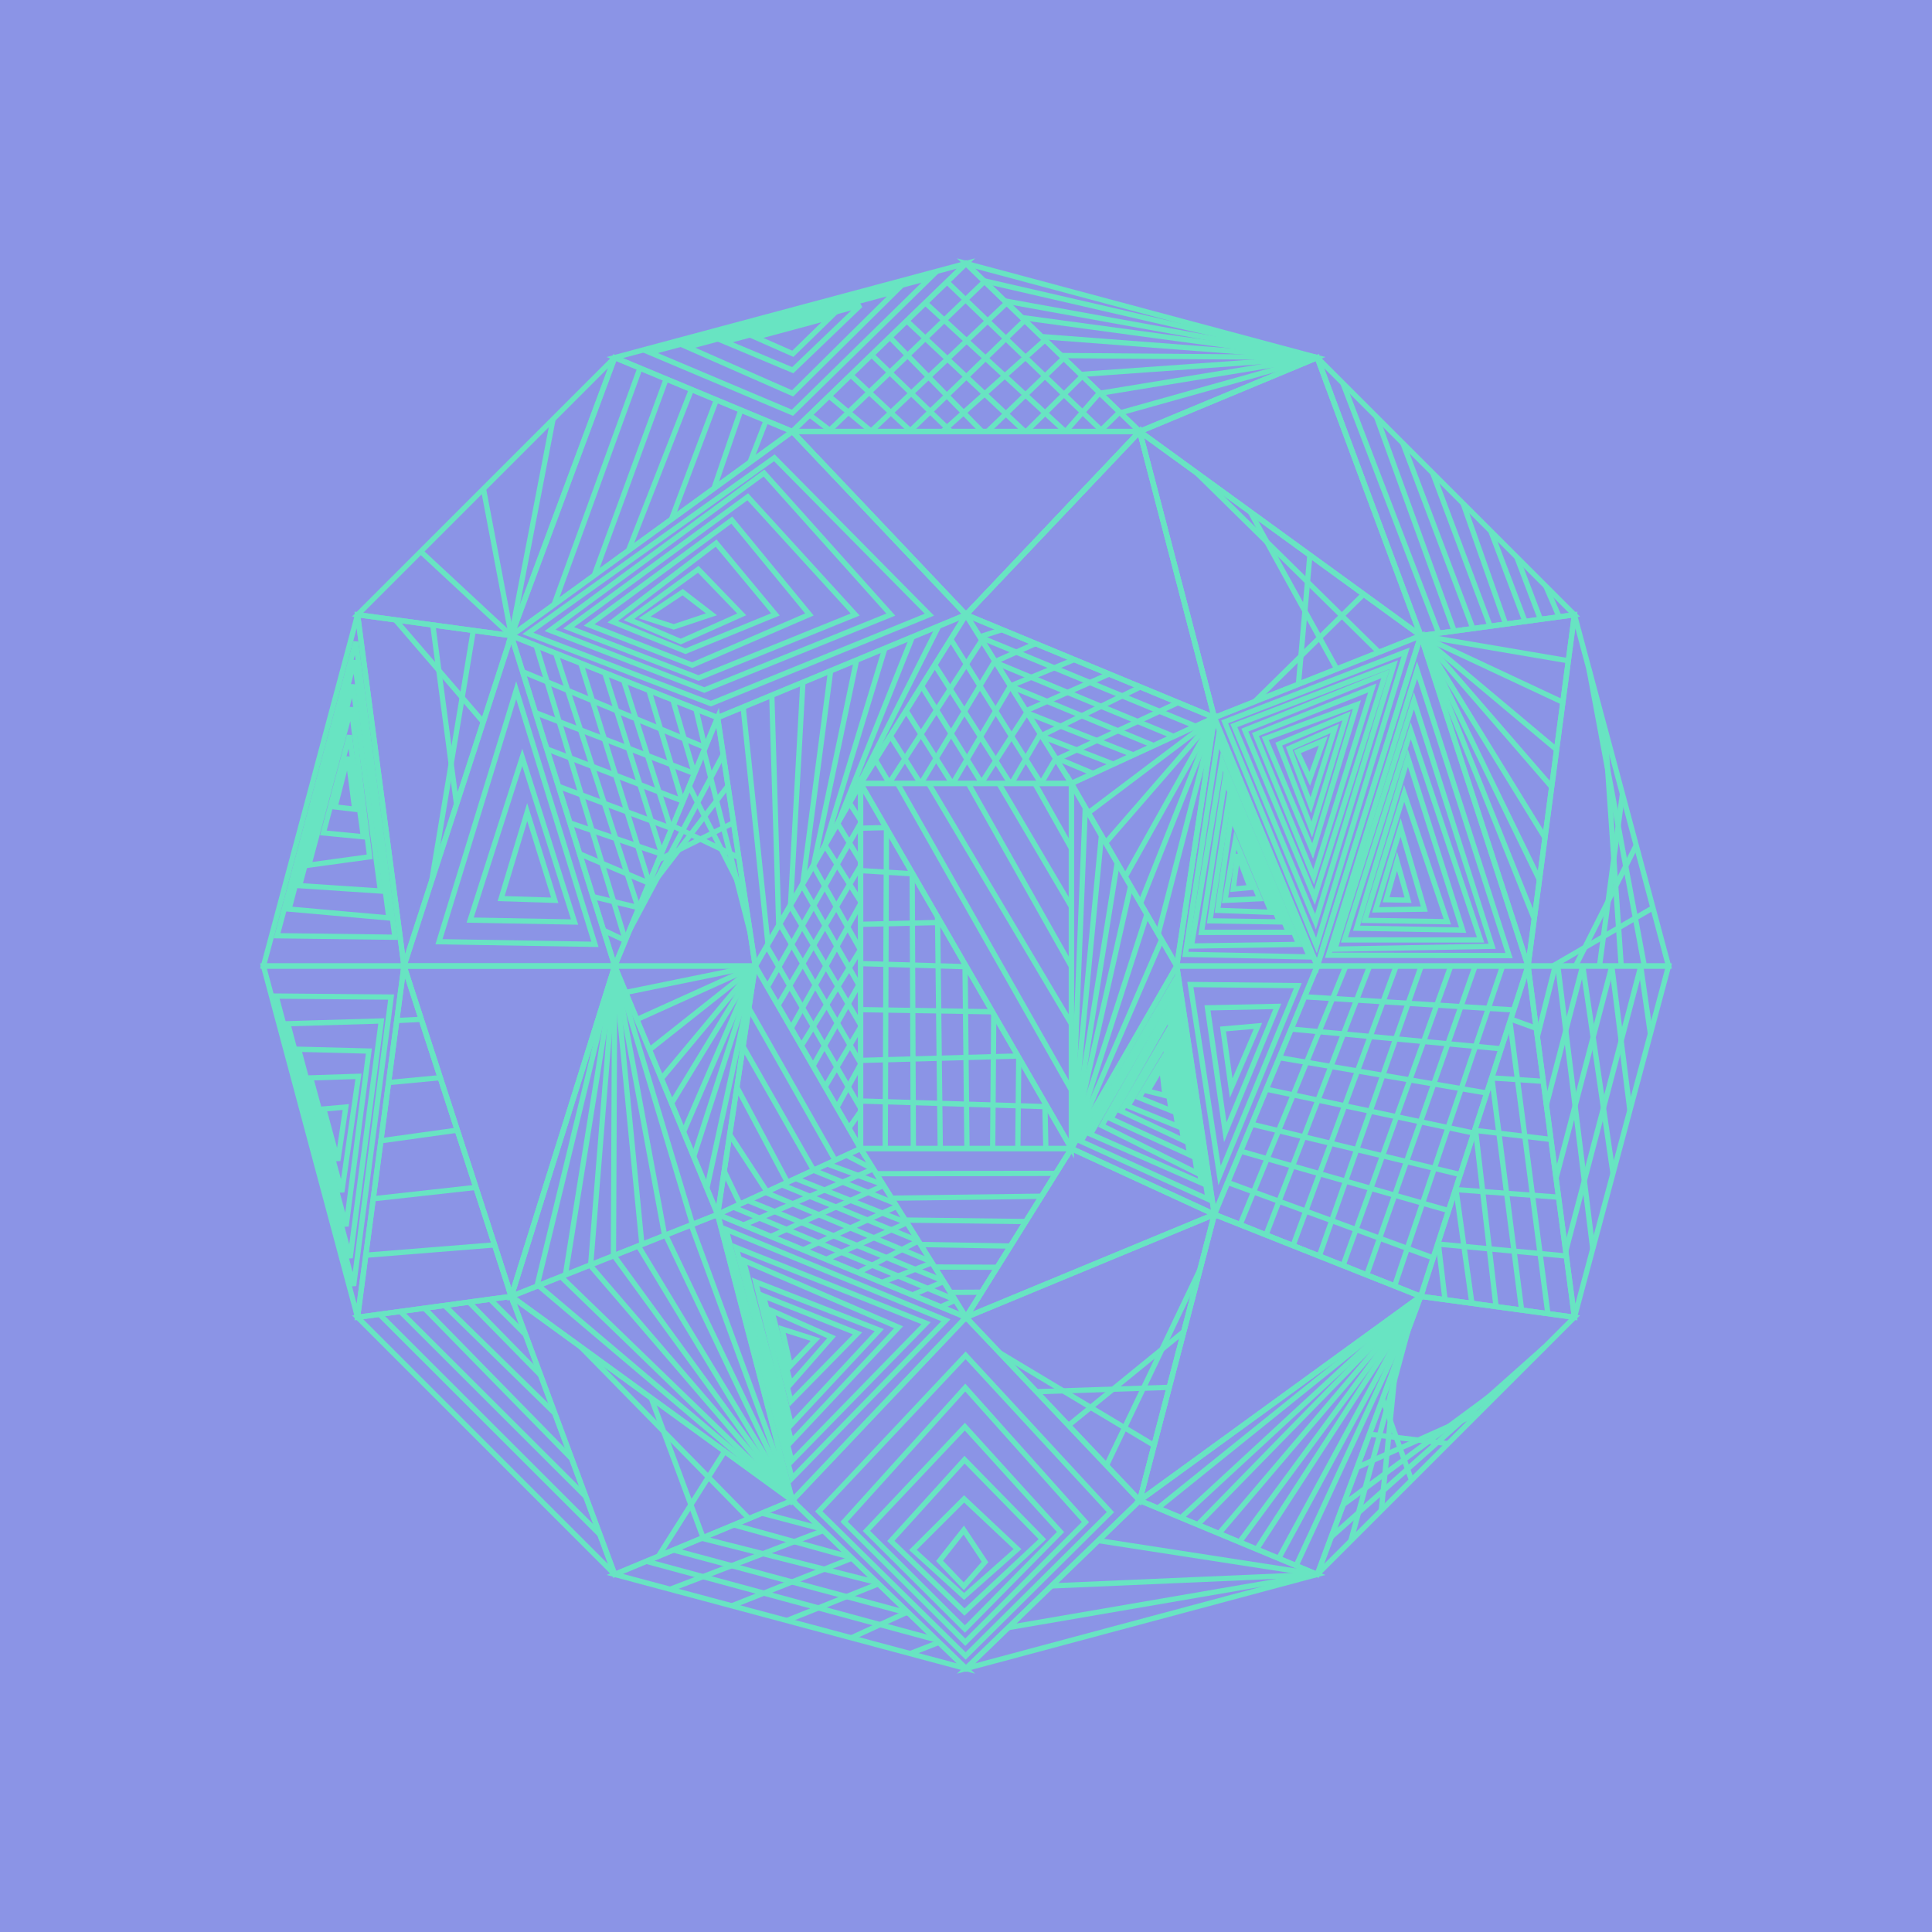 <svg height="550.0" viewBox="-275.0 -275.0 550.0 550.0" width="550.0" xmlns="http://www.w3.org/2000/svg"><g><rect fill="rgb(139,148,230)" height="550.0" transform="rotate(0 0.0 0.0)" width="550.0" x="-275.0" y="-275.0"></rect><polygon fill="none" points="49.443,152.169 129.443,94.046 70.711,70.711" stroke-width="1.5" stroke="rgb(104,228,194)"></polygon><polygon fill="none" points="-200.0,0.0 -173.205,100.0 -160.0,0.0" stroke-width="1.5" stroke="rgb(104,228,194)"></polygon><polygon fill="none" points="70.711,70.711 100.0,0.0 60.0,0.0" stroke-width="1.5" stroke="rgb(104,228,194)"></polygon><polygon fill="none" points="-70.711,70.711 -30.0,51.962 -60.0,0.0" stroke-width="1.5" stroke="rgb(104,228,194)"></polygon><polygon fill="none" points="-173.205,100.0 -100.0,173.205 -129.443,94.046" stroke-width="1.5" stroke="rgb(104,228,194)"></polygon><polygon fill="none" points="173.205,-100.0 100.0,-173.205 129.443,-94.046" stroke-width="1.5" stroke="rgb(104,228,194)"></polygon><polygon fill="none" points="49.443,-152.169 -49.443,-152.169 0.0,-100.0" stroke-width="1.5" stroke="rgb(104,228,194)"></polygon><polygon fill="none" points="-173.205,100.0 -129.443,94.046 -160.0,0.0" stroke-width="1.5" stroke="rgb(104,228,194)"></polygon><polygon fill="none" points="160.0,0.0 129.443,-94.046 100.0,0.0" stroke-width="1.5" stroke="rgb(104,228,194)"></polygon><polygon fill="none" points="70.711,70.711 60.0,0.0 30.0,51.962" stroke-width="1.5" stroke="rgb(104,228,194)"></polygon><polygon fill="none" points="0.0,100.0 30.0,51.962 -30.0,51.962" stroke-width="1.5" stroke="rgb(104,228,194)"></polygon><polygon fill="none" points="100.0,-173.205 0.0,-200.0 49.443,-152.169" stroke-width="1.5" stroke="rgb(104,228,194)"></polygon><polygon fill="none" points="100.0,173.205 173.205,100.0 129.443,94.046" stroke-width="1.5" stroke="rgb(104,228,194)"></polygon><polygon fill="none" points="-100.0,-173.205 -173.205,-100.0 -129.443,-94.046" stroke-width="1.5" stroke="rgb(104,228,194)"></polygon><polygon fill="none" points="-129.443,94.046 -70.711,70.711 -100.0,0.0" stroke-width="1.5" stroke="rgb(104,228,194)"></polygon><polygon fill="none" points="173.205,100.0 200.0,0.0 160.0,0.0" stroke-width="1.5" stroke="rgb(104,228,194)"></polygon><polygon fill="none" points="-160.0,0.0 -129.443,94.046 -100.0,0.0" stroke-width="1.5" stroke="rgb(104,228,194)"></polygon><polygon fill="none" points="100.0,173.205 129.443,94.046 49.443,152.169" stroke-width="1.5" stroke="rgb(104,228,194)"></polygon><polygon fill="none" points="-100.0,-173.205 -129.443,-94.046 -49.443,-152.169" stroke-width="1.5" stroke="rgb(104,228,194)"></polygon><polygon fill="none" points="49.443,-152.169 0.0,-100.0 70.711,-70.711" stroke-width="1.5" stroke="rgb(104,228,194)"></polygon><polygon fill="none" points="49.443,152.169 70.711,70.711 0.0,100.0" stroke-width="1.5" stroke="rgb(104,228,194)"></polygon><polygon fill="none" points="0.0,100.0 70.711,70.711 30.0,51.962" stroke-width="1.5" stroke="rgb(104,228,194)"></polygon><polygon fill="none" points="-100.0,173.205 0.0,200.0 -49.443,152.169" stroke-width="1.5" stroke="rgb(104,228,194)"></polygon><polygon fill="none" points="173.205,100.0 160.0,0.0 129.443,94.046" stroke-width="1.5" stroke="rgb(104,228,194)"></polygon><polygon fill="none" points="30.0,51.962 60.0,0.0 30.0,-51.962" stroke-width="1.5" stroke="rgb(104,228,194)"></polygon><polygon fill="none" points="-100.0,0.0 -70.711,70.711 -60.0,0.0" stroke-width="1.5" stroke="rgb(104,228,194)"></polygon><polygon fill="none" points="-70.711,-70.711 -100.0,0.0 -60.0,0.0" stroke-width="1.5" stroke="rgb(104,228,194)"></polygon><polygon fill="none" points="-173.205,-100.0 -160.0,0.0 -129.443,-94.046" stroke-width="1.5" stroke="rgb(104,228,194)"></polygon><polygon fill="none" points="200.0,0.0 173.205,-100.0 160.0,0.0" stroke-width="1.5" stroke="rgb(104,228,194)"></polygon><polygon fill="none" points="100.0,0.0 129.443,-94.046 70.711,-70.711" stroke-width="1.5" stroke="rgb(104,228,194)"></polygon><polygon fill="none" points="-49.443,152.169 0.0,100.0 -70.711,70.711" stroke-width="1.5" stroke="rgb(104,228,194)"></polygon><polygon fill="none" points="-30.0,-51.962 30.0,51.962 30.0,-51.962" stroke-width="1.5" stroke="rgb(104,228,194)"></polygon><polygon fill="none" points="0.0,-100.0 -30.0,-51.962 30.0,-51.962" stroke-width="1.5" stroke="rgb(104,228,194)"></polygon><polygon fill="none" points="160.0,0.0 173.205,-100.0 129.443,-94.046" stroke-width="1.5" stroke="rgb(104,228,194)"></polygon><polygon fill="none" points="-129.443,-94.046 -100.0,0.0 -70.711,-70.711" stroke-width="1.5" stroke="rgb(104,228,194)"></polygon><polygon fill="none" points="60.0,0.0 70.711,-70.711 30.0,-51.962" stroke-width="1.5" stroke="rgb(104,228,194)"></polygon><polygon fill="none" points="-30.0,51.962 30.0,51.962 -30.0,-51.962" stroke-width="1.5" stroke="rgb(104,228,194)"></polygon><polygon fill="none" points="-129.443,94.046 -49.443,152.169 -70.711,70.711" stroke-width="1.5" stroke="rgb(104,228,194)"></polygon><polygon fill="none" points="129.443,-94.046 49.443,-152.169 70.711,-70.711" stroke-width="1.5" stroke="rgb(104,228,194)"></polygon><polygon fill="none" points="0.0,-200.0 -49.443,-152.169 49.443,-152.169" stroke-width="1.5" stroke="rgb(104,228,194)"></polygon><polygon fill="none" points="70.711,-70.711 0.0,-100.0 30.0,-51.962" stroke-width="1.5" stroke="rgb(104,228,194)"></polygon><polygon fill="none" points="0.0,200.0 100.0,173.205 49.443,152.169" stroke-width="1.5" stroke="rgb(104,228,194)"></polygon><polygon fill="none" points="0.0,-200.0 -100.0,-173.205 -49.443,-152.169" stroke-width="1.5" stroke="rgb(104,228,194)"></polygon><polygon fill="none" points="-60.0,0.0 -30.0,51.962 -30.0,-51.962" stroke-width="1.5" stroke="rgb(104,228,194)"></polygon><polygon fill="none" points="-70.711,70.711 0.0,100.0 -30.0,51.962" stroke-width="1.5" stroke="rgb(104,228,194)"></polygon><polygon fill="none" points="-100.0,173.205 -49.443,152.169 -129.443,94.046" stroke-width="1.5" stroke="rgb(104,228,194)"></polygon><polygon fill="none" points="100.0,-173.205 49.443,-152.169 129.443,-94.046" stroke-width="1.5" stroke="rgb(104,228,194)"></polygon><polygon fill="none" points="-173.205,-100.0 -200.0,0.0 -160.0,0.0" stroke-width="1.5" stroke="rgb(104,228,194)"></polygon><polygon fill="none" points="-129.443,-94.046 -160.0,0.0 -100.0,0.0" stroke-width="1.5" stroke="rgb(104,228,194)"></polygon><polygon fill="none" points="100.0,0.0 70.711,-70.711 60.0,0.0" stroke-width="1.5" stroke="rgb(104,228,194)"></polygon><polygon fill="none" points="49.443,152.169 129.443,94.046 70.711,70.711" stroke-width="1.5" stroke="rgb(104,228,194)"></polygon><polygon fill="none" points="-196.385,8.563 -174.335,91.029 -163.648,8.846" stroke-width="1.5" stroke="rgb(104,228,194)"></polygon><polygon fill="none" points="-193.06,16.438 -175.334,83.105 -166.454,15.651" stroke-width="1.5" stroke="rgb(104,228,194)"></polygon><polygon fill="none" points="-189.994,23.701 -176.471,74.077 -169.986,24.217" stroke-width="1.5" stroke="rgb(104,228,194)"></polygon><polygon fill="none" points="-186.553,31.851 -177.695,64.358 -172.952,31.409" stroke-width="1.5" stroke="rgb(104,228,194)"></polygon><polygon fill="none" points="-182.817,40.701 -178.823,55.406 -176.556,40.149" stroke-width="1.5" stroke="rgb(104,228,194)"></polygon><polygon fill="none" points="72.18,59.659 94.461,5.593 63.863,5.264" stroke-width="1.5" stroke="rgb(104,228,194)"></polygon><polygon fill="none" points="73.818,47.332 88.613,11.499 68.744,11.916" stroke-width="1.5" stroke="rgb(104,228,194)"></polygon><polygon fill="none" points="75.487,34.776 83.11,17.056 73.16,17.933" stroke-width="1.5" stroke="rgb(104,228,194)"></polygon><line fill="none" stroke-width="1.5" stroke="rgb(104,228,194)" x1="-61.814" x2="-37.249" y1="11.978" y2="55.3"></line><line fill="none" stroke-width="1.5" stroke="rgb(104,228,194)" x1="-63.467" x2="-43.38" y1="22.891" y2="58.124"></line><line fill="none" stroke-width="1.5" stroke="rgb(104,228,194)" x1="-65.225" x2="-50.83" y1="34.494" y2="61.555"></line><line fill="none" stroke-width="1.5" stroke="rgb(104,228,194)" x1="-67.266" x2="-56.661" y1="47.969" y2="64.24"></line><line fill="none" stroke-width="1.5" stroke="rgb(104,228,194)" x1="-68.843" x2="-64.343" y1="58.381" y2="67.778"></line><line fill="none" stroke-width="1.5" stroke="rgb(104,228,194)" x1="-104.225" x2="-166.966" y1="161.844" y2="99.151"></line><line fill="none" stroke-width="1.5" stroke="rgb(104,228,194)" x1="-108.239" x2="-161.034" y1="151.055" y2="98.344"></line><line fill="none" stroke-width="1.5" stroke="rgb(104,228,194)" x1="-112.253" x2="-154.19" y1="140.261" y2="97.413"></line><line fill="none" stroke-width="1.5" stroke="rgb(104,228,194)" x1="-117.06" x2="-148.452" y1="127.337" y2="96.632"></line><line fill="none" stroke-width="1.5" stroke="rgb(104,228,194)" x1="-121.096" x2="-141.494" y1="116.485" y2="95.685"></line><line fill="none" stroke-width="1.5" stroke="rgb(104,228,194)" x1="-125.377" x2="-135.497" y1="104.977" y2="94.869"></line><line fill="none" stroke-width="1.5" stroke="rgb(104,228,194)" x1="134.581" x2="107.302" y1="-94.745" y2="-165.903"></line><line fill="none" stroke-width="1.5" stroke="rgb(104,228,194)" x1="138.99" x2="116.859" y1="-95.345" y2="-156.346"></line><line fill="none" stroke-width="1.5" stroke="rgb(104,228,194)" x1="144.309" x2="124.367" y1="-96.068" y2="-148.838"></line><line fill="none" stroke-width="1.5" stroke="rgb(104,228,194)" x1="149.207" x2="132.86" y1="-96.735" y2="-140.345"></line><line fill="none" stroke-width="1.5" stroke="rgb(104,228,194)" x1="153.628" x2="141.515" y1="-97.336" y2="-131.69"></line><line fill="none" stroke-width="1.5" stroke="rgb(104,228,194)" x1="159.143" x2="149.407" y1="-98.087" y2="-123.798"></line><line fill="none" stroke-width="1.5" stroke="rgb(104,228,194)" x1="163.535" x2="156.793" y1="-98.684" y2="-116.412"></line><line fill="none" stroke-width="1.5" stroke="rgb(104,228,194)" x1="168.841" x2="165.065" y1="-99.406" y2="-108.14"></line><polygon fill="none" points="49.443,-152.169 -49.443,-152.169 0.0,-100.0" stroke-width="1.5" stroke="rgb(104,228,194)"></polygon><line fill="none" stroke-width="1.5" stroke="rgb(104,228,194)" x1="-134.204" x2="-170.872" y1="79.391" y2="82.334"></line><line fill="none" stroke-width="1.5" stroke="rgb(104,228,194)" x1="-139.522" x2="-168.751" y1="63.024" y2="66.267"></line><line fill="none" stroke-width="1.5" stroke="rgb(104,228,194)" x1="-144.816" x2="-166.57" y1="46.73" y2="49.755"></line><line fill="none" stroke-width="1.5" stroke="rgb(104,228,194)" x1="-149.672" x2="-164.381" y1="31.787" y2="33.18"></line><line fill="none" stroke-width="1.5" stroke="rgb(104,228,194)" x1="-155.065" x2="-162.05" y1="15.188" y2="15.525"></line><polygon fill="none" points="154.608,-2.958 128.413,-84.226 103.184,-3.065" stroke-width="1.5" stroke="rgb(104,228,194)"></polygon><polygon fill="none" points="149.778,-5.607 127.5,-75.522 104.983,-4.797" stroke-width="1.5" stroke="rgb(104,228,194)"></polygon><polygon fill="none" points="146.481,-7.416 126.603,-66.973 107.719,-7.431" stroke-width="1.5" stroke="rgb(104,228,194)"></polygon><polygon fill="none" points="141.378,-10.215 125.792,-59.233 111.177,-10.76" stroke-width="1.5" stroke="rgb(104,228,194)"></polygon><polygon fill="none" points="137.027,-12.602 124.733,-49.139 113.505,-13.001" stroke-width="1.5" stroke="rgb(104,228,194)"></polygon><polygon fill="none" points="130.478,-16.194 123.716,-39.437 116.598,-15.979" stroke-width="1.5" stroke="rgb(104,228,194)"></polygon><polygon fill="none" points="125.841,-18.737 122.707,-29.818 119.598,-18.866" stroke-width="1.5" stroke="rgb(104,228,194)"></polygon><polygon fill="none" points="68.919,66.403 59.359,4.302 32.722,49.915" stroke-width="1.5" stroke="rgb(104,228,194)"></polygon><polygon fill="none" points="66.974,61.73 58.95,7.053 35.452,47.862" stroke-width="1.5" stroke="rgb(104,228,194)"></polygon><polygon fill="none" points="65.829,58.976 58.405,10.713 38.678,45.437" stroke-width="1.5" stroke="rgb(104,228,194)"></polygon><polygon fill="none" points="63.672,53.792 57.855,14.407 41.267,43.49" stroke-width="1.5" stroke="rgb(104,228,194)"></polygon><polygon fill="none" points="61.963,49.684 57.172,18.991 44.155,41.318" stroke-width="1.5" stroke="rgb(104,228,194)"></polygon><polygon fill="none" points="60.282,45.642 56.705,22.125 46.106,39.851" stroke-width="1.5" stroke="rgb(104,228,194)"></polygon><polygon fill="none" points="58.431,41.194 56.086,26.283 49.269,37.473" stroke-width="1.5" stroke="rgb(104,228,194)"></polygon><polygon fill="none" points="56.624,36.851 55.708,28.824 51.74,35.615" stroke-width="1.5" stroke="rgb(104,228,194)"></polygon><line fill="none" stroke-width="1.5" stroke="rgb(104,228,194)" x1="-25.523" x2="25.587" y1="59.13" y2="59.028"></line><line fill="none" stroke-width="1.5" stroke="rgb(104,228,194)" x1="-21.175" x2="21.519" y1="66.093" y2="65.541"></line><line fill="none" stroke-width="1.5" stroke="rgb(104,228,194)" x1="-17.279" x2="17.021" y1="72.331" y2="72.745"></line><line fill="none" stroke-width="1.5" stroke="rgb(104,228,194)" x1="-12.937" x2="12.658" y1="79.284" y2="79.731"></line><line fill="none" stroke-width="1.5" stroke="rgb(104,228,194)" x1="-8.932" x2="8.888" y1="85.697" y2="85.768"></line><line fill="none" stroke-width="1.5" stroke="rgb(104,228,194)" x1="-4.426" x2="4.454" y1="92.912" y2="92.868"></line><line fill="none" stroke-width="1.5" stroke="rgb(104,228,194)" x1="43.95" x2="100.0" y1="-157.483" y2="-173.205"></line><line fill="none" stroke-width="1.5" stroke="rgb(104,228,194)" x1="38.182" x2="100.0" y1="-163.063" y2="-173.205"></line><line fill="none" stroke-width="1.5" stroke="rgb(104,228,194)" x1="32.656" x2="100.0" y1="-168.409" y2="-173.205"></line><line fill="none" stroke-width="1.5" stroke="rgb(104,228,194)" x1="27.096" x2="100.0" y1="-173.787" y2="-173.205"></line><line fill="none" stroke-width="1.5" stroke="rgb(104,228,194)" x1="21.526" x2="100.0" y1="-179.176" y2="-173.205"></line><line fill="none" stroke-width="1.5" stroke="rgb(104,228,194)" x1="15.919" x2="100.0" y1="-184.6" y2="-173.205"></line><line fill="none" stroke-width="1.5" stroke="rgb(104,228,194)" x1="11.02" x2="100.0" y1="-189.339" y2="-173.205"></line><line fill="none" stroke-width="1.5" stroke="rgb(104,228,194)" x1="5.099" x2="100.0" y1="-195.067" y2="-173.205"></line><line fill="none" stroke-width="1.5" stroke="rgb(104,228,194)" x1="164.74" x2="103.972" y1="108.465" y2="162.527"></line><line fill="none" stroke-width="1.5" stroke="rgb(104,228,194)" x1="155.479" x2="107.397" y1="117.726" y2="153.317"></line><line fill="none" stroke-width="1.5" stroke="rgb(104,228,194)" x1="145.946" x2="111.329" y1="127.259" y2="142.747"></line><line fill="none" stroke-width="1.5" stroke="rgb(104,228,194)" x1="137.231" x2="114.847" y1="135.974" y2="133.288"></line><line fill="none" stroke-width="1.5" stroke="rgb(104,228,194)" x1="126.826" x2="118.58" y1="146.379" y2="123.252"></line><line fill="none" stroke-width="1.5" stroke="rgb(104,228,194)" x1="118.231" x2="122.416" y1="154.974" y2="112.938"></line><line fill="none" stroke-width="1.5" stroke="rgb(104,228,194)" x1="109.56" x2="125.807" y1="163.645" y2="103.821"></line><line fill="none" stroke-width="1.5" stroke="rgb(104,228,194)" x1="-117.567" x2="-129.443" y1="-155.638" y2="-94.046"></line><line fill="none" stroke-width="1.5" stroke="rgb(104,228,194)" x1="-137.368" x2="-129.443" y1="-135.837" y2="-94.046"></line><line fill="none" stroke-width="1.5" stroke="rgb(104,228,194)" x1="-155.215" x2="-129.443" y1="-117.99" y2="-94.046"></line><line fill="none" stroke-width="1.5" stroke="rgb(104,228,194)" x1="-122.143" x2="-100.0" y1="91.146" y2="0.0"></line><line fill="none" stroke-width="1.5" stroke="rgb(104,228,194)" x1="-114.039" x2="-100.0" y1="87.926" y2="0.0"></line><line fill="none" stroke-width="1.5" stroke="rgb(104,228,194)" x1="-106.847" x2="-100.0" y1="85.068" y2="0.0"></line><line fill="none" stroke-width="1.5" stroke="rgb(104,228,194)" x1="-100.36" x2="-100.0" y1="82.491" y2="0.0"></line><line fill="none" stroke-width="1.5" stroke="rgb(104,228,194)" x1="-92.267" x2="-100.0" y1="79.275" y2="0.0"></line><line fill="none" stroke-width="1.5" stroke="rgb(104,228,194)" x1="-85.795" x2="-100.0" y1="76.704" y2="0.0"></line><line fill="none" stroke-width="1.5" stroke="rgb(104,228,194)" x1="-77.864" x2="-100.0" y1="73.553" y2="0.0"></line><line fill="none" stroke-width="1.5" stroke="rgb(104,228,194)" x1="178.425" x2="168.478" y1="80.52" y2="0.0"></line><line fill="none" stroke-width="1.5" stroke="rgb(104,228,194)" x1="184.187" x2="175.573" y1="59.013" y2="0.0"></line><line fill="none" stroke-width="1.5" stroke="rgb(104,228,194)" x1="188.994" x2="183.839" y1="41.073" y2="0.0"></line><line fill="none" stroke-width="1.5" stroke="rgb(104,228,194)" x1="194.834" x2="192.059" y1="19.281" y2="0.0"></line><line fill="none" stroke-width="1.5" stroke="rgb(104,228,194)" x1="167.738" x2="162.658" y1="0.0" y2="20.131"></line><line fill="none" stroke-width="1.5" stroke="rgb(104,228,194)" x1="175.546" x2="165.223" y1="0.0" y2="39.556"></line><line fill="none" stroke-width="1.5" stroke="rgb(104,228,194)" x1="183.869" x2="167.976" y1="0.0" y2="60.398"></line><line fill="none" stroke-width="1.5" stroke="rgb(104,228,194)" x1="192.118" x2="170.726" y1="0.0" y2="81.224"></line><polygon fill="none" points="-160.0,0.0 -129.443,94.046 -100.0,0.0" stroke-width="1.5" stroke="rgb(104,228,194)"></polygon><line fill="none" stroke-width="1.5" stroke="rgb(104,228,194)" x1="93.983" x2="129.443" y1="170.702" y2="94.046"></line><line fill="none" stroke-width="1.5" stroke="rgb(104,228,194)" x1="89.024" x2="129.443" y1="168.638" y2="94.046"></line><line fill="none" stroke-width="1.5" stroke="rgb(104,228,194)" x1="82.737" x2="129.443" y1="166.022" y2="94.046"></line><line fill="none" stroke-width="1.5" stroke="rgb(104,228,194)" x1="77.853" x2="129.443" y1="163.99" y2="94.046"></line><line fill="none" stroke-width="1.5" stroke="rgb(104,228,194)" x1="72.014" x2="129.443" y1="161.561" y2="94.046"></line><line fill="none" stroke-width="1.5" stroke="rgb(104,228,194)" x1="65.95" x2="129.443" y1="159.038" y2="94.046"></line><line fill="none" stroke-width="1.5" stroke="rgb(104,228,194)" x1="61.211" x2="129.443" y1="157.066" y2="94.046"></line><line fill="none" stroke-width="1.5" stroke="rgb(104,228,194)" x1="54.63" x2="129.443" y1="154.327" y2="94.046"></line><line fill="none" stroke-width="1.5" stroke="rgb(104,228,194)" x1="-117.262" x2="-92.812" y1="-102.895" y2="-170.214"></line><line fill="none" stroke-width="1.5" stroke="rgb(104,228,194)" x1="-105.85" x2="-85.359" y1="-111.187" y2="-167.113"></line><line fill="none" stroke-width="1.5" stroke="rgb(104,228,194)" x1="-96.093" x2="-78.164" y1="-118.275" y2="-164.12"></line><line fill="none" stroke-width="1.5" stroke="rgb(104,228,194)" x1="-83.857" x2="-71.059" y1="-127.166" y2="-161.163"></line><line fill="none" stroke-width="1.5" stroke="rgb(104,228,194)" x1="-71.755" x2="-64.095" y1="-135.958" y2="-158.266"></line><line fill="none" stroke-width="1.5" stroke="rgb(104,228,194)" x1="-61.506" x2="-56.904" y1="-143.405" y2="-155.274"></line><polygon fill="none" points="49.443,-152.169 0.0,-100.0 70.711,-70.711" stroke-width="1.5" stroke="rgb(104,228,194)"></polygon><line fill="none" stroke-width="1.5" stroke="rgb(104,228,194)" x1="9.573" x2="53.542" y1="110.101" y2="136.467"></line><line fill="none" stroke-width="1.5" stroke="rgb(104,228,194)" x1="20.083" x2="57.856" y1="121.19" y2="119.946"></line><line fill="none" stroke-width="1.5" stroke="rgb(104,228,194)" x1="29.177" x2="62.007" y1="130.786" y2="104.045"></line><line fill="none" stroke-width="1.5" stroke="rgb(104,228,194)" x1="39.994" x2="66.595" y1="142.199" y2="86.475"></line><polygon fill="none" points="0.0,100.0 70.711,70.711 30.0,51.962" stroke-width="1.5" stroke="rgb(104,228,194)"></polygon><line fill="none" stroke-width="1.5" stroke="rgb(104,228,194)" x1="-84.234" x2="-40.615" y1="177.43" y2="160.709"></line><line fill="none" stroke-width="1.5" stroke="rgb(104,228,194)" x1="-66.656" x2="-32.47" y1="182.139" y2="168.588"></line><line fill="none" stroke-width="1.5" stroke="rgb(104,228,194)" x1="-51.006" x2="-24.923" y1="186.333" y2="175.89"></line><line fill="none" stroke-width="1.5" stroke="rgb(104,228,194)" x1="-32.646" x2="-16.634" y1="191.253" y2="183.909"></line><line fill="none" stroke-width="1.5" stroke="rgb(104,228,194)" x1="-15.897" x2="-7.7" y1="195.74" y2="192.551"></line><line fill="none" stroke-width="1.5" stroke="rgb(104,228,194)" x1="-41.09" x2="-58.103" y1="160.249" y2="155.772"></line><line fill="none" stroke-width="1.5" stroke="rgb(104,228,194)" x1="-32.707" x2="-66.111" y1="168.359" y2="159.104"></line><line fill="none" stroke-width="1.5" stroke="rgb(104,228,194)" x1="-25.312" x2="-75.241" y1="175.513" y2="162.903"></line><line fill="none" stroke-width="1.5" stroke="rgb(104,228,194)" x1="-16.25" x2="-83.299" y1="184.28" y2="166.256"></line><line fill="none" stroke-width="1.5" stroke="rgb(104,228,194)" x1="-8.441" x2="-91.016" y1="191.834" y2="169.467"></line><line fill="none" stroke-width="1.5" stroke="rgb(104,228,194)" x1="170.902" x2="134.283" y1="82.561" y2="79.15"></line><line fill="none" stroke-width="1.5" stroke="rgb(104,228,194)" x1="168.69" x2="139.321" y1="65.811" y2="63.642"></line><line fill="none" stroke-width="1.5" stroke="rgb(104,228,194)" x1="166.52" x2="144.798" y1="49.375" y2="46.787"></line><line fill="none" stroke-width="1.5" stroke="rgb(104,228,194)" x1="164.335" x2="149.65" y1="32.83" y2="31.855"></line><line fill="none" stroke-width="1.5" stroke="rgb(104,228,194)" x1="162.343" x2="155.088" y1="17.745" y2="15.117"></line><line fill="none" stroke-width="1.5" stroke="rgb(104,228,194)" x1="134.426" x2="136.364" y1="78.708" y2="94.987"></line><line fill="none" stroke-width="1.5" stroke="rgb(104,228,194)" x1="139.445" x2="144.016" y1="63.262" y2="96.029"></line><line fill="none" stroke-width="1.5" stroke="rgb(104,228,194)" x1="144.997" x2="150.89" y1="46.176" y2="96.964"></line><line fill="none" stroke-width="1.5" stroke="rgb(104,228,194)" x1="149.68" x2="158.176" y1="31.761" y2="97.955"></line><line fill="none" stroke-width="1.5" stroke="rgb(104,228,194)" x1="154.849" x2="165.648" y1="15.853" y2="98.972"></line><line fill="none" stroke-width="1.5" stroke="rgb(104,228,194)" x1="33.96" x2="30.0" y1="-45.102" y2="51.962"></line><line fill="none" stroke-width="1.5" stroke="rgb(104,228,194)" x1="38.556" x2="30.0" y1="-37.143" y2="51.962"></line><line fill="none" stroke-width="1.5" stroke="rgb(104,228,194)" x1="43.051" x2="30.0" y1="-29.357" y2="51.962"></line><line fill="none" stroke-width="1.5" stroke="rgb(104,228,194)" x1="46.869" x2="30.0" y1="-22.743" y2="51.962"></line><line fill="none" stroke-width="1.5" stroke="rgb(104,228,194)" x1="51.506" x2="30.0" y1="-14.712" y2="51.962"></line><line fill="none" stroke-width="1.5" stroke="rgb(104,228,194)" x1="55.68" x2="30.0" y1="-7.483" y2="51.962"></line><line fill="none" stroke-width="1.5" stroke="rgb(104,228,194)" x1="-96.882" x2="-60.0" y1="7.528" y2="0.0"></line><line fill="none" stroke-width="1.5" stroke="rgb(104,228,194)" x1="-93.689" x2="-60.0" y1="15.235" y2="0.0"></line><line fill="none" stroke-width="1.5" stroke="rgb(104,228,194)" x1="-90.112" x2="-60.0" y1="23.871" y2="0.0"></line><line fill="none" stroke-width="1.5" stroke="rgb(104,228,194)" x1="-86.716" x2="-60.0" y1="32.07" y2="0.0"></line><line fill="none" stroke-width="1.5" stroke="rgb(104,228,194)" x1="-83.814" x2="-60.0" y1="39.076" y2="0.0"></line><line fill="none" stroke-width="1.5" stroke="rgb(104,228,194)" x1="-80.425" x2="-60.0" y1="47.258" y2="0.0"></line><line fill="none" stroke-width="1.5" stroke="rgb(104,228,194)" x1="-77.513" x2="-60.0" y1="54.289" y2="0.0"></line><line fill="none" stroke-width="1.5" stroke="rgb(104,228,194)" x1="-73.771" x2="-60.0" y1="63.322" y2="0.0"></line><line fill="none" stroke-width="1.5" stroke="rgb(104,228,194)" x1="-61.423" x2="-74.624" y1="-9.394" y2="-61.262"></line><line fill="none" stroke-width="1.5" stroke="rgb(104,228,194)" x1="-63.066" x2="-78.79" y1="-20.243" y2="-51.206"></line><line fill="none" stroke-width="1.5" stroke="rgb(104,228,194)" x1="-64.674" x2="-83.476" y1="-30.86" y2="-39.892"></line><line fill="none" stroke-width="1.5" stroke="rgb(104,228,194)" x1="-66.181" x2="-87.478" y1="-40.805" y2="-30.231"></line><line fill="none" stroke-width="1.5" stroke="rgb(104,228,194)" x1="-67.767" x2="-91.607" y1="-51.274" y2="-20.263"></line><line fill="none" stroke-width="1.5" stroke="rgb(104,228,194)" x1="-69.123" x2="-95.73" y1="-60.228" y2="-10.308"></line><line fill="none" stroke-width="1.5" stroke="rgb(104,228,194)" x1="-162.451" x2="-137.435" y1="-98.537" y2="-69.448"></line><line fill="none" stroke-width="1.5" stroke="rgb(104,228,194)" x1="-151.787" x2="-145.034" y1="-97.086" y2="-46.06"></line><line fill="none" stroke-width="1.5" stroke="rgb(104,228,194)" x1="-140.262" x2="-152.068" y1="-95.518" y2="-24.413"></line><line fill="none" stroke-width="1.5" stroke="rgb(104,228,194)" x1="177.349" x2="193.107" y1="-84.536" y2="0.0"></line><line fill="none" stroke-width="1.5" stroke="rgb(104,228,194)" x1="181.864" x2="186.527" y1="-67.685" y2="0.0"></line><line fill="none" stroke-width="1.5" stroke="rgb(104,228,194)" x1="186.874" x2="180.344" y1="-48.987" y2="0.0"></line><line fill="none" stroke-width="1.5" stroke="rgb(104,228,194)" x1="190.792" x2="173.525" y1="-34.364" y2="0.0"></line><line fill="none" stroke-width="1.5" stroke="rgb(104,228,194)" x1="195.561" x2="167.061" y1="-16.566" y2="0.0"></line><polygon fill="none" points="99.767,-5.806 125.153,-89.411 73.644,-69.504" stroke-width="1.5" stroke="rgb(104,228,194)"></polygon><polygon fill="none" points="99.494,-12.605 121.797,-85.785 76.264,-68.427" stroke-width="1.5" stroke="rgb(104,228,194)"></polygon><polygon fill="none" points="99.216,-19.549 119.428,-83.225 79.382,-67.144" stroke-width="1.5" stroke="rgb(104,228,194)"></polygon><polygon fill="none" points="98.983,-25.352 115.648,-79.141 82.398,-65.904" stroke-width="1.5" stroke="rgb(104,228,194)"></polygon><polygon fill="none" points="98.687,-32.712 111.28,-74.422 85.19,-64.756" stroke-width="1.5" stroke="rgb(104,228,194)"></polygon><polygon fill="none" points="98.442,-38.84 108.336,-71.241 89.038,-63.173" stroke-width="1.5" stroke="rgb(104,228,194)"></polygon><polygon fill="none" points="98.163,-45.771 104.991,-67.627 92.013,-61.949" stroke-width="1.5" stroke="rgb(104,228,194)"></polygon><polygon fill="none" points="97.863,-53.271 101.72,-64.093 94.313,-61.003" stroke-width="1.5" stroke="rgb(104,228,194)"></polygon><polygon fill="none" points="-49.53,145.825 -5.734,100.851 -68.308,74.983" stroke-width="1.5" stroke="rgb(104,228,194)"></polygon><polygon fill="none" points="-49.598,140.914 -11.359,101.686 -65.412,80.134" stroke-width="1.5" stroke="rgb(104,228,194)"></polygon><polygon fill="none" points="-49.675,135.326 -19.195,102.849 -63.36,83.782" stroke-width="1.5" stroke="rgb(104,228,194)"></polygon><polygon fill="none" points="-49.741,130.585 -24.688,103.665 -59.92,89.898" stroke-width="1.5" stroke="rgb(104,228,194)"></polygon><polygon fill="none" points="-49.833,123.919 -30.888,104.585 -57.663,93.912" stroke-width="1.5" stroke="rgb(104,228,194)"></polygon><polygon fill="none" points="-49.901,118.954 -38.265,105.68 -55.282,98.145" stroke-width="1.5" stroke="rgb(104,228,194)"></polygon><polygon fill="none" points="-49.972,113.843 -42.862,106.363 -52.356,103.349" stroke-width="1.5" stroke="rgb(104,228,194)"></polygon><line fill="none" stroke-width="1.5" stroke="rgb(104,228,194)" x1="30.0" x2="-19.498" y1="35.331" y2="-51.962"></line><line fill="none" stroke-width="1.5" stroke="rgb(104,228,194)" x1="30.0" x2="-10.659" y1="16.491" y2="-51.962"></line><line fill="none" stroke-width="1.5" stroke="rgb(104,228,194)" x1="30.0" x2="0.642" y1="0.138" y2="-51.962"></line><line fill="none" stroke-width="1.5" stroke="rgb(104,228,194)" x1="30.0" x2="9.345" y1="-16.883" y2="-51.962"></line><line fill="none" stroke-width="1.5" stroke="rgb(104,228,194)" x1="30.0" x2="19.604" y1="-33.473" y2="-51.962"></line><line fill="none" stroke-width="1.5" stroke="rgb(104,228,194)" x1="-4.351" x2="21.359" y1="-93.032" y2="-51.962"></line><line fill="none" stroke-width="1.5" stroke="rgb(104,228,194)" x1="-8.908" x2="12.577" y1="-85.736" y2="-51.962"></line><line fill="none" stroke-width="1.5" stroke="rgb(104,228,194)" x1="-12.653" x2="4.54" y1="-79.738" y2="-51.962"></line><line fill="none" stroke-width="1.5" stroke="rgb(104,228,194)" x1="-17.052" x2="-3.985" y1="-72.694" y2="-51.962"></line><line fill="none" stroke-width="1.5" stroke="rgb(104,228,194)" x1="-21.527" x2="-12.97" y1="-65.53" y2="-51.962"></line><line fill="none" stroke-width="1.5" stroke="rgb(104,228,194)" x1="-25.804" x2="-21.783" y1="-58.681" y2="-51.962"></line><line fill="none" stroke-width="1.5" stroke="rgb(104,228,194)" x1="21.384" x2="25.557" y1="-51.962" y2="-59.076"></line><line fill="none" stroke-width="1.5" stroke="rgb(104,228,194)" x1="12.937" x2="21.173" y1="-51.962" y2="-66.097"></line><line fill="none" stroke-width="1.5" stroke="rgb(104,228,194)" x1="4.301" x2="17.351" y1="-51.962" y2="-72.215"></line><line fill="none" stroke-width="1.5" stroke="rgb(104,228,194)" x1="-3.766" x2="12.659" y1="-51.962" y2="-79.73"></line><line fill="none" stroke-width="1.5" stroke="rgb(104,228,194)" x1="-12.833" x2="8.224" y1="-51.962" y2="-86.831"></line><line fill="none" stroke-width="1.5" stroke="rgb(104,228,194)" x1="-21.939" x2="4.521" y1="-51.962" y2="-92.76"></line><line fill="none" stroke-width="1.5" stroke="rgb(104,228,194)" x1="161.773" x2="129.443" y1="-13.424" y2="-94.046"></line><line fill="none" stroke-width="1.5" stroke="rgb(104,228,194)" x1="163.239" x2="129.443" y1="-24.53" y2="-94.046"></line><line fill="none" stroke-width="1.5" stroke="rgb(104,228,194)" x1="164.822" x2="129.443" y1="-36.513" y2="-94.046"></line><line fill="none" stroke-width="1.5" stroke="rgb(104,228,194)" x1="166.73" x2="129.443" y1="-50.964" y2="-94.046"></line><line fill="none" stroke-width="1.5" stroke="rgb(104,228,194)" x1="168.132" x2="129.443" y1="-61.583" y2="-94.046"></line><line fill="none" stroke-width="1.5" stroke="rgb(104,228,194)" x1="169.915" x2="129.443" y1="-75.083" y2="-94.046"></line><line fill="none" stroke-width="1.5" stroke="rgb(104,228,194)" x1="171.474" x2="129.443" y1="-86.891" y2="-94.046"></line><line fill="none" stroke-width="1.5" stroke="rgb(104,228,194)" x1="-126.234" x2="-74.238" y1="-83.795" y2="-62.196"></line><line fill="none" stroke-width="1.5" stroke="rgb(104,228,194)" x1="-122.58" x2="-77.307" y1="-72.126" y2="-54.786"></line><line fill="none" stroke-width="1.5" stroke="rgb(104,228,194)" x1="-119.347" x2="-80.558" y1="-61.797" y2="-46.938"></line><line fill="none" stroke-width="1.5" stroke="rgb(104,228,194)" x1="-116.014" x2="-83.784" y1="-51.153" y2="-39.148"></line><line fill="none" stroke-width="1.5" stroke="rgb(104,228,194)" x1="-112.753" x2="-86.796" y1="-40.737" y2="-31.878"></line><line fill="none" stroke-width="1.5" stroke="rgb(104,228,194)" x1="-109.998" x2="-90.236" y1="-31.937" y2="-23.572"></line><line fill="none" stroke-width="1.5" stroke="rgb(104,228,194)" x1="-106.182" x2="-93.131" y1="-19.746" y2="-16.583"></line><line fill="none" stroke-width="1.5" stroke="rgb(104,228,194)" x1="-103.185" x2="-96.998" y1="-10.175" y2="-7.249"></line><line fill="none" stroke-width="1.5" stroke="rgb(104,228,194)" x1="-74.281" x2="-76.897" y1="-62.091" y2="-73.169"></line><line fill="none" stroke-width="1.5" stroke="rgb(104,228,194)" x1="-77.321" x2="-83.458" y1="-54.753" y2="-75.775"></line><line fill="none" stroke-width="1.5" stroke="rgb(104,228,194)" x1="-80.696" x2="-90.274" y1="-46.603" y2="-78.483"></line><line fill="none" stroke-width="1.5" stroke="rgb(104,228,194)" x1="-83.951" x2="-97.483" y1="-38.746" y2="-81.348"></line><line fill="none" stroke-width="1.5" stroke="rgb(104,228,194)" x1="-86.698" x2="-102.854" y1="-32.114" y2="-83.482"></line><line fill="none" stroke-width="1.5" stroke="rgb(104,228,194)" x1="-90.205" x2="-109.659" y1="-23.648" y2="-86.185"></line><line fill="none" stroke-width="1.5" stroke="rgb(104,228,194)" x1="-93.245" x2="-116.807" y1="-16.307" y2="-89.025"></line><line fill="none" stroke-width="1.5" stroke="rgb(104,228,194)" x1="-96.973" x2="-122.383" y1="-7.307" y2="-91.241"></line><line fill="none" stroke-width="1.5" stroke="rgb(104,228,194)" x1="34.821" x2="70.711" y1="-43.611" y2="-70.711"></line><line fill="none" stroke-width="1.5" stroke="rgb(104,228,194)" x1="39.757" x2="70.711" y1="-35.061" y2="-70.711"></line><line fill="none" stroke-width="1.5" stroke="rgb(104,228,194)" x1="45.336" x2="70.711" y1="-25.398" y2="-70.711"></line><line fill="none" stroke-width="1.5" stroke="rgb(104,228,194)" x1="49.685" x2="70.711" y1="-17.866" y2="-70.711"></line><line fill="none" stroke-width="1.5" stroke="rgb(104,228,194)" x1="54.716" x2="70.711" y1="-9.152" y2="-70.711"></line><line fill="none" stroke-width="1.5" stroke="rgb(104,228,194)" x1="-22.996" x2="-22.647" y1="51.962" y2="-39.226"></line><line fill="none" stroke-width="1.5" stroke="rgb(104,228,194)" x1="-14.986" x2="-15.324" y1="51.962" y2="-26.542"></line><line fill="none" stroke-width="1.5" stroke="rgb(104,228,194)" x1="-7.327" x2="-8.096" y1="51.962" y2="-14.023"></line><line fill="none" stroke-width="1.5" stroke="rgb(104,228,194)" x1="0.27" x2="-0.272" y1="51.962" y2="-0.471"></line><line fill="none" stroke-width="1.5" stroke="rgb(104,228,194)" x1="7.595" x2="7.9" y1="51.962" y2="13.684"></line><line fill="none" stroke-width="1.5" stroke="rgb(104,228,194)" x1="14.752" x2="15.018" y1="51.962" y2="26.012"></line><line fill="none" stroke-width="1.5" stroke="rgb(104,228,194)" x1="22.728" x2="22.451" y1="51.962" y2="38.886"></line><line fill="none" stroke-width="1.5" stroke="rgb(104,228,194)" x1="-22.748" x2="-30.0" y1="-39.4" y2="-39.23"></line><line fill="none" stroke-width="1.5" stroke="rgb(104,228,194)" x1="-15.145" x2="-30.0" y1="-26.232" y2="-27.163"></line><line fill="none" stroke-width="1.5" stroke="rgb(104,228,194)" x1="-7.162" x2="-30.0" y1="-12.404" y2="-11.864"></line><line fill="none" stroke-width="1.5" stroke="rgb(104,228,194)" x1="0.115" x2="-30.0" y1="0.2" y2="-0.688"></line><line fill="none" stroke-width="1.5" stroke="rgb(104,228,194)" x1="7.524" x2="-30.0" y1="13.031" y2="12.425"></line><line fill="none" stroke-width="1.5" stroke="rgb(104,228,194)" x1="14.792" x2="-30.0" y1="25.621" y2="26.878"></line><line fill="none" stroke-width="1.5" stroke="rgb(104,228,194)" x1="23.12" x2="-30.0" y1="40.045" y2="38.433"></line><line fill="none" stroke-width="1.5" stroke="rgb(104,228,194)" x1="-121.727" x2="-49.443" y1="90.98" y2="152.169"></line><line fill="none" stroke-width="1.5" stroke="rgb(104,228,194)" x1="-115.322" x2="-49.443" y1="88.435" y2="152.169"></line><line fill="none" stroke-width="1.5" stroke="rgb(104,228,194)" x1="-107.046" x2="-49.443" y1="85.147" y2="152.169"></line><line fill="none" stroke-width="1.5" stroke="rgb(104,228,194)" x1="-100.232" x2="-49.443" y1="82.44" y2="152.169"></line><line fill="none" stroke-width="1.5" stroke="rgb(104,228,194)" x1="-93.286" x2="-49.443" y1="79.68" y2="152.169"></line><line fill="none" stroke-width="1.5" stroke="rgb(104,228,194)" x1="-85.51" x2="-49.443" y1="76.591" y2="152.169"></line><line fill="none" stroke-width="1.5" stroke="rgb(104,228,194)" x1="-78.233" x2="-49.443" y1="73.699" y2="152.169"></line><line fill="none" stroke-width="1.5" stroke="rgb(104,228,194)" x1="82.167" x2="113.207" y1="-75.262" y2="-105.842"></line><line fill="none" stroke-width="1.5" stroke="rgb(104,228,194)" x1="94.633" x2="97.896" y1="-80.215" y2="-116.966"></line><line fill="none" stroke-width="1.5" stroke="rgb(104,228,194)" x1="105.556" x2="80.924" y1="-84.555" y2="-129.296"></line><line fill="none" stroke-width="1.5" stroke="rgb(104,228,194)" x1="117.558" x2="65.642" y1="-89.324" y2="-140.4"></line><line fill="none" stroke-width="1.5" stroke="rgb(104,228,194)" x1="-5.415" x2="38.862" y1="-194.761" y2="-152.169"></line><line fill="none" stroke-width="1.5" stroke="rgb(104,228,194)" x1="-11.578" x2="28.252" y1="-188.799" y2="-152.169"></line><line fill="none" stroke-width="1.5" stroke="rgb(104,228,194)" x1="-16.877" x2="16.728" y1="-183.673" y2="-152.169"></line><line fill="none" stroke-width="1.5" stroke="rgb(104,228,194)" x1="-21.706" x2="4.552" y1="-179.002" y2="-152.169"></line><line fill="none" stroke-width="1.5" stroke="rgb(104,228,194)" x1="-26.889" x2="-4.33" y1="-173.988" y2="-152.169"></line><line fill="none" stroke-width="1.5" stroke="rgb(104,228,194)" x1="-32.822" x2="-15.643" y1="-168.248" y2="-152.169"></line><line fill="none" stroke-width="1.5" stroke="rgb(104,228,194)" x1="-39.001" x2="-26.931" y1="-162.271" y2="-152.169"></line><line fill="none" stroke-width="1.5" stroke="rgb(104,228,194)" x1="-44.536" x2="-38.321" y1="-156.916" y2="-152.169"></line><line fill="none" stroke-width="1.5" stroke="rgb(104,228,194)" x1="38.076" x2="43.73" y1="-152.169" y2="-157.696"></line><line fill="none" stroke-width="1.5" stroke="rgb(104,228,194)" x1="28.385" x2="38.04" y1="-152.169" y2="-163.2"></line><line fill="none" stroke-width="1.5" stroke="rgb(104,228,194)" x1="17.205" x2="33.137" y1="-152.169" y2="-167.943"></line><line fill="none" stroke-width="1.5" stroke="rgb(104,228,194)" x1="6.124" x2="27.839" y1="-152.169" y2="-173.069"></line><line fill="none" stroke-width="1.5" stroke="rgb(104,228,194)" x1="-6.674" x2="22.501" y1="-152.169" y2="-178.232"></line><line fill="none" stroke-width="1.5" stroke="rgb(104,228,194)" x1="-16.057" x2="16.733" y1="-152.169" y2="-183.813"></line><line fill="none" stroke-width="1.5" stroke="rgb(104,228,194)" x1="-27.096" x2="11.598" y1="-152.169" y2="-188.78"></line><line fill="none" stroke-width="1.5" stroke="rgb(104,228,194)" x1="-39.174" x2="5.28" y1="-152.169" y2="-194.892"></line><line fill="none" stroke-width="1.5" stroke="rgb(104,228,194)" x1="60.383" x2="25.73" y1="-74.989" y2="-58.8"></line><line fill="none" stroke-width="1.5" stroke="rgb(104,228,194)" x1="49.64" x2="21.488" y1="-79.439" y2="-65.591"></line><line fill="none" stroke-width="1.5" stroke="rgb(104,228,194)" x1="40.755" x2="17.074" y1="-83.119" y2="-72.66"></line><line fill="none" stroke-width="1.5" stroke="rgb(104,228,194)" x1="30.821" x2="12.653" y1="-87.234" y2="-79.739"></line><line fill="none" stroke-width="1.5" stroke="rgb(104,228,194)" x1="19.815" x2="8.318" y1="-91.792" y2="-86.681"></line><line fill="none" stroke-width="1.5" stroke="rgb(104,228,194)" x1="10.251" x2="3.928" y1="-95.754" y2="-93.71"></line><line fill="none" stroke-width="1.5" stroke="rgb(104,228,194)" x1="25.384" x2="36.199" y1="-59.353" y2="-54.817"></line><line fill="none" stroke-width="1.5" stroke="rgb(104,228,194)" x1="21.63" x2="41.956" y1="-65.365" y2="-57.468"></line><line fill="none" stroke-width="1.5" stroke="rgb(104,228,194)" x1="17.472" x2="47.643" y1="-72.023" y2="-60.087"></line><line fill="none" stroke-width="1.5" stroke="rgb(104,228,194)" x1="12.725" x2="53.439" y1="-79.623" y2="-62.756"></line><line fill="none" stroke-width="1.5" stroke="rgb(104,228,194)" x1="8.53" x2="59.111" y1="-86.342" y2="-65.369"></line><line fill="none" stroke-width="1.5" stroke="rgb(104,228,194)" x1="3.979" x2="65.383" y1="-93.628" y2="-68.257"></line><line fill="none" stroke-width="1.5" stroke="rgb(104,228,194)" x1="12.057" x2="100.0" y1="188.336" y2="173.205"></line><line fill="none" stroke-width="1.5" stroke="rgb(104,228,194)" x1="24.317" x2="100.0" y1="176.476" y2="173.205"></line><line fill="none" stroke-width="1.5" stroke="rgb(104,228,194)" x1="37.659" x2="100.0" y1="163.568" y2="173.205"></line><polygon fill="none" points="-10.117,-195.997 -89.997,-174.646 -49.406,-157.5" stroke-width="1.5" stroke="rgb(104,228,194)"></polygon><polygon fill="none" points="-19.991,-192.091 -79.306,-176.186 -49.368,-163.011" stroke-width="1.5" stroke="rgb(104,228,194)"></polygon><polygon fill="none" points="-30.03,-188.119 -68.687,-177.716 -49.322,-169.618" stroke-width="1.5" stroke="rgb(104,228,194)"></polygon><polygon fill="none" points="-38.555,-184.746 -59.928,-178.978 -49.289,-174.283" stroke-width="1.5" stroke="rgb(104,228,194)"></polygon><line fill="none" stroke-width="1.5" stroke="rgb(104,228,194)" x1="-56.554" x2="-30.0" y1="5.97" y2="-40.706"></line><line fill="none" stroke-width="1.5" stroke="rgb(104,228,194)" x1="-53.529" x2="-30.0" y1="11.208" y2="-28.561"></line><line fill="none" stroke-width="1.5" stroke="rgb(104,228,194)" x1="-49.775" x2="-30.0" y1="17.71" y2="-17.732"></line><line fill="none" stroke-width="1.5" stroke="rgb(104,228,194)" x1="-46.879" x2="-30.0" y1="22.727" y2="-4.736"></line><line fill="none" stroke-width="1.5" stroke="rgb(104,228,194)" x1="-43.563" x2="-30.0" y1="28.469" y2="4.489"></line><line fill="none" stroke-width="1.5" stroke="rgb(104,228,194)" x1="-40.125" x2="-30.0" y1="34.424" y2="17.412"></line><line fill="none" stroke-width="1.5" stroke="rgb(104,228,194)" x1="-36.754" x2="-30.0" y1="40.264" y2="27.971"></line><line fill="none" stroke-width="1.5" stroke="rgb(104,228,194)" x1="-33.344" x2="-30.0" y1="46.169" y2="41.383"></line><line fill="none" stroke-width="1.5" stroke="rgb(104,228,194)" x1="-30.0" x2="-33.193" y1="-41.451" y2="-46.432"></line><line fill="none" stroke-width="1.5" stroke="rgb(104,228,194)" x1="-30.0" x2="-36.564" y1="-29.79" y2="-40.592"></line><line fill="none" stroke-width="1.5" stroke="rgb(104,228,194)" x1="-30.0" x2="-40.163" y1="-18.347" y2="-34.359"></line><line fill="none" stroke-width="1.5" stroke="rgb(104,228,194)" x1="-30.0" x2="-43.491" y1="-4.515" y2="-28.595"></line><line fill="none" stroke-width="1.5" stroke="rgb(104,228,194)" x1="-30.0" x2="-46.686" y1="6.258" y2="-23.061"></line><line fill="none" stroke-width="1.5" stroke="rgb(104,228,194)" x1="-30.0" x2="-50.06" y1="16.753" y2="-17.217"></line><line fill="none" stroke-width="1.5" stroke="rgb(104,228,194)" x1="-30.0" x2="-53.051" y1="27.693" y2="-12.037"></line><line fill="none" stroke-width="1.5" stroke="rgb(104,228,194)" x1="-30.0" x2="-56.722" y1="40.481" y2="-5.677"></line><line fill="none" stroke-width="1.5" stroke="rgb(104,228,194)" x1="-63.38" x2="-26.381" y1="73.747" y2="57.757"></line><line fill="none" stroke-width="1.5" stroke="rgb(104,228,194)" x1="-55.549" x2="-23.44" y1="76.991" y2="62.466"></line><line fill="none" stroke-width="1.5" stroke="rgb(104,228,194)" x1="-46.363" x2="-19.711" y1="80.796" y2="68.437"></line><line fill="none" stroke-width="1.5" stroke="rgb(104,228,194)" x1="-39.813" x2="-16.804" y1="83.509" y2="73.092"></line><line fill="none" stroke-width="1.5" stroke="rgb(104,228,194)" x1="-30.725" x2="-13.566" y1="87.273" y2="78.278"></line><line fill="none" stroke-width="1.5" stroke="rgb(104,228,194)" x1="-23.957" x2="-9.693" y1="90.077" y2="84.479"></line><line fill="none" stroke-width="1.5" stroke="rgb(104,228,194)" x1="-15.291" x2="-6.356" y1="93.666" y2="89.822"></line><line fill="none" stroke-width="1.5" stroke="rgb(104,228,194)" x1="-7.187" x2="-3.036" y1="97.023" y2="95.138"></line><line fill="none" stroke-width="1.5" stroke="rgb(104,228,194)" x1="-26.296" x2="-34.086" y1="57.893" y2="53.843"></line><line fill="none" stroke-width="1.5" stroke="rgb(104,228,194)" x1="-23.569" x2="-39.525" y1="62.259" y2="56.348"></line><line fill="none" stroke-width="1.5" stroke="rgb(104,228,194)" x1="-20.263" x2="-43.432" y1="67.554" y2="58.148"></line><line fill="none" stroke-width="1.5" stroke="rgb(104,228,194)" x1="-16.786" x2="-48.537" y1="73.121" y2="60.499"></line><line fill="none" stroke-width="1.5" stroke="rgb(104,228,194)" x1="-13.582" x2="-52.428" y1="78.252" y2="62.291"></line><line fill="none" stroke-width="1.5" stroke="rgb(104,228,194)" x1="-9.846" x2="-57.096" y1="84.233" y2="64.44"></line><line fill="none" stroke-width="1.5" stroke="rgb(104,228,194)" x1="-6.471" x2="-62.135" y1="89.638" y2="66.761"></line><line fill="none" stroke-width="1.5" stroke="rgb(104,228,194)" x1="-3.101" x2="-66.249" y1="95.034" y2="68.656"></line><line fill="none" stroke-width="1.5" stroke="rgb(104,228,194)" x1="-87.578" x2="-68.71" y1="168.037" y2="138.171"></line><line fill="none" stroke-width="1.5" stroke="rgb(104,228,194)" x1="-74.833" x2="-89.621" y1="162.734" y2="122.978"></line><line fill="none" stroke-width="1.5" stroke="rgb(104,228,194)" x1="-61.779" x2="-109.753" y1="157.302" y2="108.351"></line><polygon fill="none" points="100.0,-173.205 49.443,-152.169 129.443,-94.046" stroke-width="1.5" stroke="rgb(104,228,194)"></polygon><polygon fill="none" points="-173.728,-92.298 -196.123,-8.616 -162.572,-8.189" stroke-width="1.5" stroke="rgb(104,228,194)"></polygon><polygon fill="none" points="-174.086,-87.025 -192.708,-16.206 -164.296,-13.681" stroke-width="1.5" stroke="rgb(104,228,194)"></polygon><polygon fill="none" points="-174.557,-80.092 -189.707,-22.874 -166.704,-21.347" stroke-width="1.5" stroke="rgb(104,228,194)"></polygon><polygon fill="none" points="-174.998,-73.605 -187.079,-28.716 -169.764,-31.092" stroke-width="1.5" stroke="rgb(104,228,194)"></polygon><polygon fill="none" points="-175.537,-65.67 -182.952,-37.886 -171.553,-36.788" stroke-width="1.5" stroke="rgb(104,228,194)"></polygon><polygon fill="none" points="-175.953,-59.545 -179.622,-45.288 -174.013,-44.622" stroke-width="1.5" stroke="rgb(104,228,194)"></polygon><polygon fill="none" points="-128.043,-78.507 -150.03,-6.917 -105.631,-6.168" stroke-width="1.5" stroke="rgb(104,228,194)"></polygon><polygon fill="none" points="-126.32,-59.385 -141.156,-13.073 -111.428,-12.518" stroke-width="1.5" stroke="rgb(104,228,194)"></polygon><polygon fill="none" points="-124.917,-43.807 -132.332,-19.195 -117.073,-18.701" stroke-width="1.5" stroke="rgb(104,228,194)"></polygon><polygon fill="none" points="97.788,-2.584 71.758,-64.558 62.43,-3.311" stroke-width="1.5" stroke="rgb(104,228,194)"></polygon><polygon fill="none" points="94.733,-6.153 72.84,-58.204 64.175,-5.689" stroke-width="1.5" stroke="rgb(104,228,194)"></polygon><polygon fill="none" points="91.795,-9.586 73.72,-53.03 67.023,-9.57" stroke-width="1.5" stroke="rgb(104,228,194)"></polygon><polygon fill="none" points="89.258,-12.549 74.744,-47.015 69.438,-12.861" stroke-width="1.5" stroke="rgb(104,228,194)"></polygon><polygon fill="none" points="86.92,-15.281 75.487,-42.65 71.627,-15.843" stroke-width="1.5" stroke="rgb(104,228,194)"></polygon><polygon fill="none" points="83.602,-19.157 76.672,-35.686 73.714,-18.688" stroke-width="1.5" stroke="rgb(104,228,194)"></polygon><polygon fill="none" points="80.876,-22.342 77.333,-31.806 76.072,-21.901" stroke-width="1.5" stroke="rgb(104,228,194)"></polygon><polygon fill="none" points="-129.443,-94.046 -49.443,-152.169 0.0,-100.0 -70.711,-70.711" stroke-width="1.5" stroke="rgb(104,228,194)"></polygon><polygon fill="none" points="70.711,70.711 129.443,94.046 160.0,0.0 100.0,0.0" stroke-width="1.5" stroke="rgb(104,228,194)"></polygon><polygon fill="none" points="0.0,100.0 -49.443,152.169 0.0,200.0 49.443,152.169" stroke-width="1.5" stroke="rgb(104,228,194)"></polygon><polygon fill="none" points="-60.0,0.0 -70.711,-70.711 0.0,-100.0 -30.0,-51.962" stroke-width="1.5" stroke="rgb(104,228,194)"></polygon><polygon fill="none" points="-124.718,-94.693 -54.557,-144.675 -10.43,-100.017 -72.637,-74.692" stroke-width="1.5" stroke="rgb(104,228,194)"></polygon><polygon fill="none" points="-118.418,-95.555 -57.515,-140.341 -21.406,-100.035 -74.51,-78.561" stroke-width="1.5" stroke="rgb(104,228,194)"></polygon><polygon fill="none" points="-113.106,-96.282 -62.131,-133.576 -31.547,-100.051 -76.164,-81.98" stroke-width="1.5" stroke="rgb(104,228,194)"></polygon><polygon fill="none" points="-107.274,-97.081 -66.658,-126.944 -44.579,-100.072 -77.944,-85.658" stroke-width="1.5" stroke="rgb(104,228,194)"></polygon><polygon fill="none" points="-100.568,-97.999 -71.129,-120.391 -54.263,-100.088 -79.857,-89.612" stroke-width="1.5" stroke="rgb(104,228,194)"></polygon><polygon fill="none" points="-95.933,-98.634 -76.22,-112.931 -63.847,-100.103 -81.191,-92.366" stroke-width="1.5" stroke="rgb(104,228,194)"></polygon><polygon fill="none" points="-91.496,-99.241 -80.656,-106.432 -72.461,-100.117 -83.212,-96.543" stroke-width="1.5" stroke="rgb(104,228,194)"></polygon><line fill="none" stroke-width="1.5" stroke="rgb(104,228,194)" x1="78.05" x2="108.147" y1="73.627" y2="0.0"></line><line fill="none" stroke-width="1.5" stroke="rgb(104,228,194)" x1="85.396" x2="114.91" y1="76.546" y2="0.0"></line><line fill="none" stroke-width="1.5" stroke="rgb(104,228,194)" x1="93.102" x2="122.473" y1="79.607" y2="0.0"></line><line fill="none" stroke-width="1.5" stroke="rgb(104,228,194)" x1="100.568" x2="129.597" y1="82.573" y2="0.0"></line><line fill="none" stroke-width="1.5" stroke="rgb(104,228,194)" x1="107.337" x2="138.006" y1="85.263" y2="0.0"></line><line fill="none" stroke-width="1.5" stroke="rgb(104,228,194)" x1="114.072" x2="144.944" y1="87.939" y2="0.0"></line><line fill="none" stroke-width="1.5" stroke="rgb(104,228,194)" x1="122.011" x2="152.764" y1="91.093" y2="0.0"></line><line fill="none" stroke-width="1.5" stroke="rgb(104,228,194)" x1="155.934" x2="96.371" y1="12.513" y2="8.761"></line><line fill="none" stroke-width="1.5" stroke="rgb(104,228,194)" x1="152.343" x2="92.564" y1="23.567" y2="17.952"></line><line fill="none" stroke-width="1.5" stroke="rgb(104,228,194)" x1="148.251" x2="89.192" y1="36.159" y2="26.093"></line><line fill="none" stroke-width="1.5" stroke="rgb(104,228,194)" x1="144.547" x2="85.473" y1="47.558" y2="35.07"></line><line fill="none" stroke-width="1.5" stroke="rgb(104,228,194)" x1="140.707" x2="81.342" y1="59.376" y2="45.044"></line><line fill="none" stroke-width="1.5" stroke="rgb(104,228,194)" x1="137.376" x2="78.168" y1="69.628" y2="52.706"></line><line fill="none" stroke-width="1.5" stroke="rgb(104,228,194)" x1="133.001" x2="74.483" y1="83.095" y2="61.605"></line><polygon fill="none" points="-0.112,110.836 -41.909,155.256 -0.096,196.42 41.118,155.478" stroke-width="1.5" stroke="rgb(104,228,194)"></polygon><polygon fill="none" points="-0.207,120.007 -34.706,158.207 -0.201,192.505 34.007,158.305" stroke-width="1.5" stroke="rgb(104,228,194)"></polygon><polygon fill="none" points="-0.323,131.147 -28.339,160.816 -0.302,188.741 26.908,161.127" stroke-width="1.5" stroke="rgb(104,228,194)"></polygon><polygon fill="none" points="-0.42,140.538 -21.39,163.663 -0.431,183.925 21.742,163.181" stroke-width="1.5" stroke="rgb(104,228,194)"></polygon><polygon fill="none" points="-0.535,151.709 -15.107,166.237 -0.55,179.463 14.653,165.999" stroke-width="1.5" stroke="rgb(104,228,194)"></polygon><polygon fill="none" points="-0.627,160.58 -7.528,169.343 -0.627,176.581 5.416,169.671" stroke-width="1.5" stroke="rgb(104,228,194)"></polygon><line fill="none" stroke-width="1.5" stroke="rgb(104,228,194)" x1="-33.118" x2="-7.76" y1="-46.56" y2="-96.786"></line><line fill="none" stroke-width="1.5" stroke="rgb(104,228,194)" x1="-36.322" x2="-15.256" y1="-41.011" y2="-93.681"></line><line fill="none" stroke-width="1.5" stroke="rgb(104,228,194)" x1="-40.151" x2="-23.092" y1="-34.379" y2="-90.435"></line><line fill="none" stroke-width="1.5" stroke="rgb(104,228,194)" x1="-43.386" x2="-31.145" y1="-28.776" y2="-87.099"></line><line fill="none" stroke-width="1.5" stroke="rgb(104,228,194)" x1="-46.457" x2="-38.534" y1="-23.457" y2="-84.039"></line><line fill="none" stroke-width="1.5" stroke="rgb(104,228,194)" x1="-49.953" x2="-46.431" y1="-17.402" y2="-80.768"></line><line fill="none" stroke-width="1.5" stroke="rgb(104,228,194)" x1="-53.309" x2="-55.284" y1="-11.588" y2="-77.101"></line><line fill="none" stroke-width="1.5" stroke="rgb(104,228,194)" x1="-56.376" x2="-63.445" y1="-6.277" y2="-73.72"></line></g></svg>